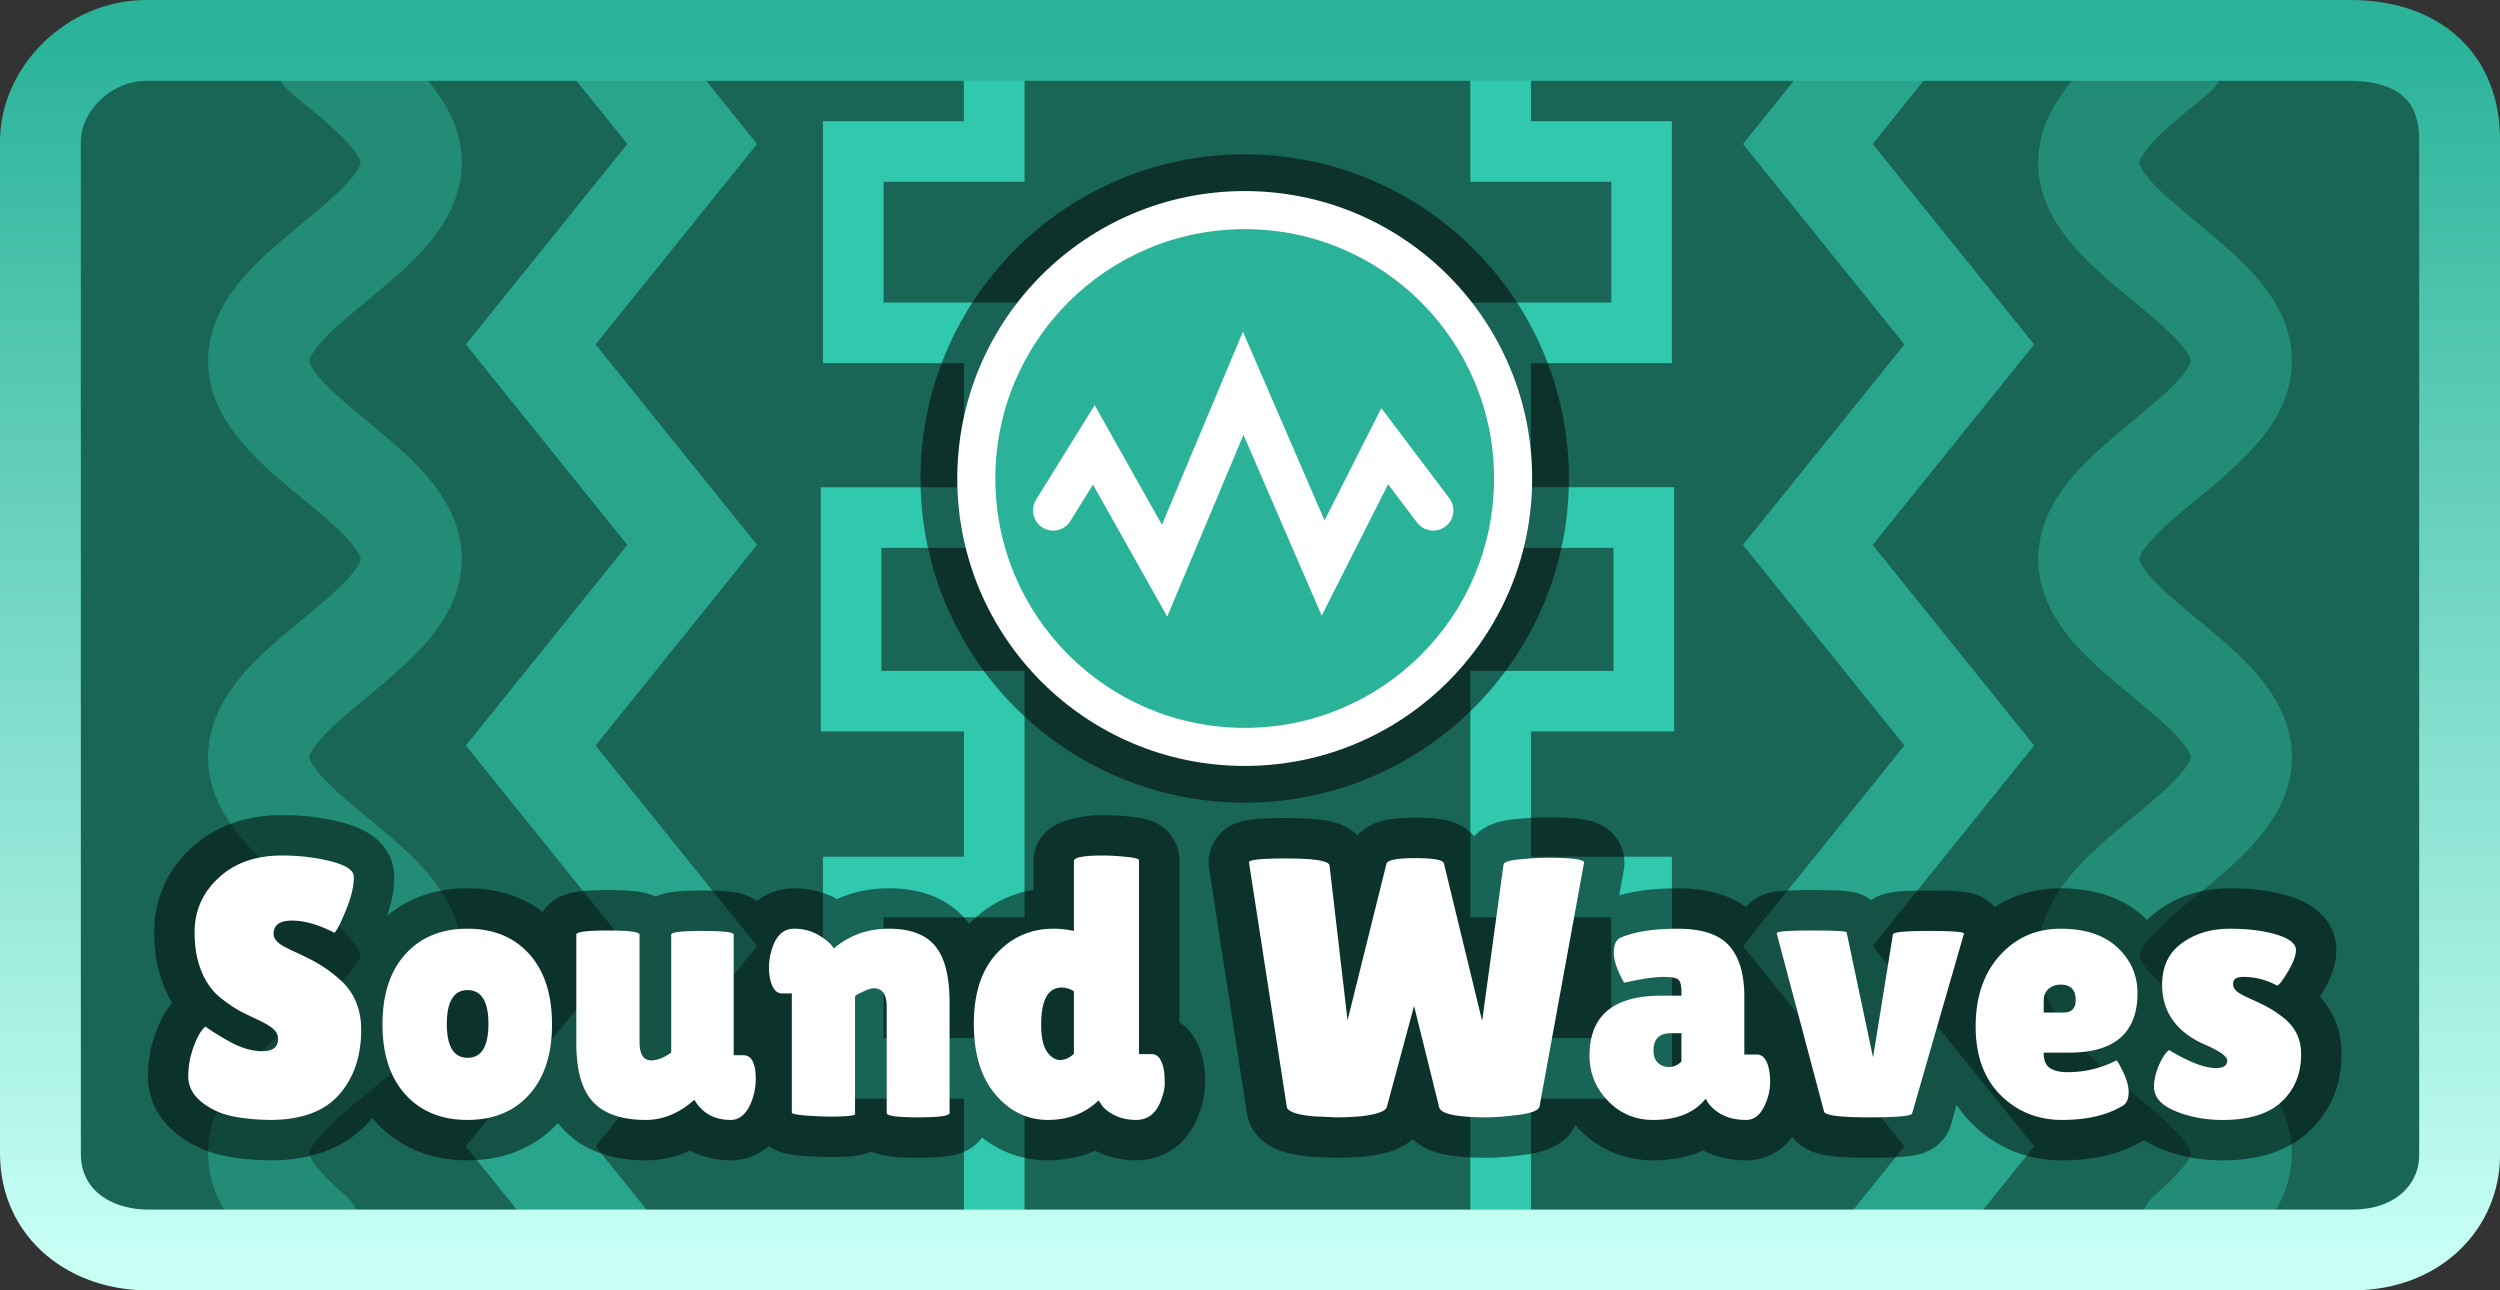 <svg xmlns="http://www.w3.org/2000/svg" width="309.297" height="159.649" viewBox="0 0 309.297 159.649"><rect x="0" y="0" width="309.297" height="159.649" fill="#333333" stroke="none"/><defs><linearGradient x1="300" y1="125.176" x2="300" y2="274.824" gradientUnits="userSpaceOnUse" id="a"><stop offset="0" stop-color="#2bb39a"/><stop offset="1" stop-color="#c7fff5"/></linearGradient></defs><g stroke-miterlimit="10" style="mix-blend-mode:normal"><path d="M6.271 154.014V5.634h296.756v148.38z" fill="#196657"/><path d="M204.013 154.614h-18.356v-22.436h17.44v-22.436h-17.44V86.746h17.712V64.03h-17.72m.008-57.784v12.496h17.44v22.436h-17.44v22.435m-62.644.417h-17.72v22.716h17.712v22.996h-17.44v22.436h17.44v22.435h-18.356M123.005 6.246v12.496h-17.44v22.436h17.44v22.435" data-paper-data="{&quot;index&quot;:null}" fill="none" stroke="#30c9ad" stroke-width="7.5" stroke-linecap="round"/><path d="m233.641 5.414-9.98 12.4 19.977 24.801-19.978 24.8 19.978 24.817-19.978 24.8 19.978 24.801-9.997 12.4m-157.984.001-9.997-12.4 19.978-24.801-19.978-24.8 19.978-24.817-19.978-24.8 19.978-24.801-9.981-12.4" fill="none" stroke="#28a58c" stroke-width="12.5"/><path d="m270.784 152.492.126-.11.125-.11.125-.109.124-.11.124-.11.123-.109.122-.11.121-.11.12-.11.12-.109.12-.11.118-.11.117-.109.116-.11.116-.11.114-.109.114-.11.112-.11.112-.11.11-.109.11-.11.108-.11.107-.109.106-.11.105-.11.104-.109.103-.11.101-.11.1-.11.1-.109.097-.11.097-.11.095-.109.094-.11.092-.11.092-.109.09-.11.088-.11.087-.11.085-.109.085-.11.082-.11.081-.109.08-.11.078-.11.077-.109.075-.11.074-.11.072-.11.07-.109.07-.11.066-.11.066-.109.064-.11.062-.11.061-.109.06-.11.056-.11.056-.11.054-.109.052-.11.05-.11.05-.109.046-.11.046-.11.043-.11.042-.109.04-.11.038-.11.036-.109.035-.11.033-.11.03-.109.03-.11.027-.11.025-.11.024-.109.021-.11.02-.11.018-.109.017-.11.014-.11.012-.109.01-.11.01-.11.006-.11.005-.109.004-.11v-.219l-.002-.11-.005-.11-.006-.109-.008-.11-.01-.11-.012-.11-.014-.109-.015-.11-.018-.11-.02-.109-.02-.11-.023-.11-.025-.109-.027-.11-.028-.11-.03-.11-.033-.109-.034-.11-.036-.11-.037-.109-.04-.11-.04-.11-.044-.109-.044-.11-.047-.11-.048-.11-.05-.109-.052-.11-.053-.11-.055-.109-.057-.11-.058-.11-.06-.109-.062-.11-.064-.11-.065-.11-.067-.109-.068-.11-.07-.11-.072-.109-.073-.11-.074-.11-.077-.109-.077-.11-.08-.11-.08-.11-.083-.109-.083-.11-.085-.11-.087-.109-.088-.11-.09-.11-.09-.109-.092-.11-.094-.11-.094-.11-.096-.109-.098-.11-.098-.11-.1-.109-.101-.11-.103-.11-.103-.109-.105-.11-.106-.11-.107-.11-.108-.109-.109-.11-.11-.11-.111-.109-.112-.11-.114-.11-.114-.109-.115-.11-.116-.11-.117-.11-.118-.109-.118-.11-.12-.11-.12-.109-.121-.11-.122-.11-.123-.109-.123-.11-.124-.11-.125-.11-.125-.109-.126-.11-.127-.11-.127-.109-.127-.11-.128-.11-.129-.109-.13-.11-.129-.11-.13-.11-.13-.109-.13-.11-.131-.11-.132-.109-.131-.11-.132-.11-.132-.109-.133-.11-.132-.11-.133-.11-.132-.109-.133-.11-.133-.11-.133-.109-.133-.11-.133-.11-.133-.109-.133-.11-.132-.11-.133-.11-.132-.109-.133-.11-.132-.11-.132-.109-.132-.11-.13-.11-.132-.109-.13-.11-.131-.11-.13-.11-.13-.109-.13-.11-.128-.11-.128-.109-.128-.11-.127-.11-.127-.109-.126-.11-.126-.11-.125-.11-.124-.109-.124-.11-.122-.11-.123-.109-.12-.11-.122-.11-.12-.109-.118-.11-.119-.11-.117-.11-.116-.109-.116-.11-.114-.11-.114-.109-.112-.11-.112-.11-.11-.109-.11-.11-.108-.11-.108-.11-.106-.109-.105-.11-.104-.11-.103-.109-.101-.11-.1-.11-.1-.109-.097-.11-.097-.11-.095-.11-.094-.109-.093-.11-.091-.11-.09-.109-.088-.11-.087-.11-.086-.109-.084-.11-.083-.11-.081-.11-.08-.109-.078-.11-.077-.11-.075-.109-.074-.11-.072-.11-.07-.109-.07-.11-.067-.11-.066-.11-.064-.109-.062-.11-.061-.11-.06-.109-.057-.11-.055-.11-.054-.109-.053-.11-.05-.11-.05-.11-.046-.109-.045-.11-.044-.11-.042-.109-.04-.11-.038-.11-.037-.109-.034-.11-.033-.11-.031-.11-.03-.109-.027-.11-.025-.11-.024-.109-.022-.11-.02-.11-.018-.109-.016-.11-.014-.11-.013-.11-.01-.109-.01-.11-.006-.11-.005-.109-.004-.11v-.219l.002-.11.004-.11.007-.11.008-.109.01-.11.011-.11.014-.109.015-.11.018-.11.019-.109.021-.11.023-.11.025-.11.026-.109.029-.11.03-.11.032-.109.034-.11.036-.11.037-.109.04-.11.04-.11.043-.11.045-.109.046-.11.048-.11.05-.109.052-.11.053-.11.055-.109.057-.11.058-.11.06-.11.062-.109.063-.11.065-.11.067-.109.068-.11.07-.11.072-.109.073-.11.074-.11.076-.11.078-.109.08-.11.08-.11.082-.109.084-.11.085-.11.086-.109.088-.11.09-.11.09-.11.092-.109.094-.11.094-.11.096-.109.098-.11.098-.11.1-.109.101-.11.102-.11.104-.11.104-.109.106-.11.107-.11.108-.109.109-.11.11-.11.111-.109.112-.11.113-.11.115-.11.115-.109.116-.11.117-.11.117-.109.119-.11.12-.11.12-.109.12-.11.123-.11.122-.11.124-.109.124-.11.124-.11.125-.109.126-.11.127-.11.127-.109.127-.11.129-.11.128-.11.13-.109.129-.11.13-.11.13-.109.13-.11.132-.11.13-.109.132-.11.132-.11.132-.11.133-.109.132-.11.133-.11.132-.109.133-.11.133-.11.133-.109.133-.11.133-.11.133-.11.133-.109.132-.11.133-.11.132-.109.133-.11.132-.11.132-.109.132-.11.131-.11.131-.11.13-.109.131-.11.13-.11.13-.109.13-.11.128-.11.129-.109.127-.11.128-.11.126-.11.127-.109.125-.11.125-.11.124-.109.124-.11.123-.11.122-.109.122-.11.12-.11.12-.11.12-.109.117-.11.118-.11.116-.109.116-.11.114-.11.114-.109.112-.11.112-.11.11-.11.11-.109.109-.11.107-.11.106-.109.105-.11.104-.11.103-.109.102-.11.1-.11.1-.11.097-.109.097-.11.095-.11.094-.109.093-.11.091-.11.09-.109.089-.11.087-.11.086-.11.084-.109.083-.11.081-.11.08-.109.078-.11.077-.11.076-.109.073-.11.072-.11.071-.11.07-.109.067-.11.065-.11.065-.109.062-.11.06-.11.06-.109.058-.11.055-.11.055-.11.052-.109.05-.11.05-.11.047-.109.045-.11.044-.11.042-.11.04-.109.038-.11.037-.11.034-.109.033-.11.031-.11.03-.109.027-.11.026-.11.023-.11.022-.109.02-.11.019-.11.016-.109.015-.11.012-.11.011-.109.009-.11.007-.11.005-.11.003-.109.002-.11v-.11l-.003-.109-.004-.11-.006-.11-.008-.109-.01-.11-.012-.11-.013-.11-.016-.109-.017-.11-.019-.11-.02-.109-.024-.11-.024-.11-.027-.109-.028-.11-.03-.11-.032-.11-.034-.109-.036-.11-.037-.11-.04-.109-.04-.11-.043-.11-.044-.109-.047-.11-.048-.11-.05-.11-.05-.109-.054-.11-.055-.11-.057-.109-.058-.11-.06-.11-.062-.109-.063-.11-.065-.11-.066-.11-.069-.109-.07-.11-.07-.11-.074-.109-.074-.11-.076-.11-.078-.109-.079-.11-.08-.11-.083-.11-.083-.109-.085-.11-.087-.11-.087-.109-.09-.11-.09-.11-.092-.109-.094-.11-.094-.11-.096-.11-.097-.109-.099-.11-.1-.11-.1-.109-.103-.11-.103-.11-.105-.109-.105-.11-.107-.11-.108-.11-.11-.109-.11-.11-.11-.11-.112-.109-.113-.11-.115-.11-.115-.109-.116-.11-.116-.11-.118-.11-.119-.109-.12-.11-.12-.11-.12-.109-.122-.11-.123-.11-.123-.109-.124-.11-.125-.11-.125-.11-.126-.109-.126-.11-.127-.11-.128-.109-.128-.11-.128-.11-.13-.109-.129-.11-.13-.11-.13-.11-.13-.109-.132-.11-.13-.11-.132-.109-.132-.11-.132-.11-.133-.109-.132-.11-.133-.11-.132-.11-.133-.109-.133-.11-.133-.11-.133-.109-.133-.11-.133-.11-.133-.109-.132-.11-.133-.11-.132-.11-.133-.109-.132-.11-.132-.11-.132-.109-.131-.11-.131-.11-.131-.109-.13-.11-.13-.11-.13-.11-.13-.109-.128-.11-.129-.11-.128-.109-.127-.11-.127-.11-.126-.109-.126-.11-.125-.11-.124-.11-.124-.109-.122-.11-.123-.11-.121-.109-.12-.11-.12-.11-.12-.109-.118-.11-.118-.11-.116-.11-.116-.109-.114-.11-.114-.11-.113-.109-.111-.11-.11-.11-.11-.11-.109-.109-.107-.11-.107-.11-.105-.109-.104-.11-.103-.11-.102-.109-.1-.11-.1-.11-.097-.11-.097-.109-.095-.11-.094-.11-.093-.109-.092-.11-.09-.11-.088-.109-.087-.11-.086-.11-.085-.11-.082-.109-.082-.11-.08-.11-.078-.109-.077-.11-.076-.11-.074-.109-.072-.11-.07-.11-.07-.11-.067-.109-.066-.11-.064-.11-.063-.109-.06-.11-.06-.11-.058-.109-.056-.11-.054-.11-.052-.11-.051-.109-.05-.11-.046-.11-.046-.109-.044-.11-.042-.11-.04-.109-.038-.11-.037-.11-.035-.11-.033-.109-.03-.11-.03-.11-.028-.109-.026-.11-.023-.11-.022-.109-.02-.11-.019-.11-.016-.11-.015-.109-.013-.11-.01-.11-.01-.109-.007-.11-.005-.11-.003-.109-.002-.11v-.11l.003-.11.004-.109.006-.11.008-.11.01-.109.01-.11.014-.11.016-.109.017-.11.019-.11.02-.11.023-.109.025-.11.026-.11.028-.109.03-.11.032-.11.034-.109.035-.11.038-.11.039-.11.04-.109.043-.11.045-.11.046-.109.048-.11.05-.11.05-.109.054-.11.055-.11.056-.11.059-.109.06-.11.061-.11.063-.109.065-.11.067-.11.068-.109.07-.11.07-.11.074-.11.074-.109.076-.11.078-.11.079-.109.08-.11.082-.11.084-.109.084-.11.087-.11.088-.11.089-.109.09-.11.092-.11.093-.109.095-.11.096-.11.097-.109.098-.11.1-.11.101-.11.102-.109.103-.11.105-.11.106-.109.106-.11.108-.11.11-.109.11-.11.11-.11.112-.11.113-.109.114-.11.115-.11.116-.109.117-.11.118-.11.118-.109.12-.11.12-.11.12-.11.123-.109.122-.11.123-.11.124-.109.125-.11.125-.11.126-.109.126-.11.127-.11.128-.11.128-.109.128-.11.13-.11.129-.109.13-.11.13-.11.13-.109.131-.11.132-.11.131-.11.132-.109.132-.11.132-.11.133-.109.132-.11.133-.11.133-.109.133-.11.133-.11.133-.11.132-.109.133-.11.133-.11.133-.109.133-.11.132-.11.133-.11.132-.109.132-.11.131-.11.132-.109.131-.11.13-.11.131-.109.13-.11.13-.11.13-.11.128-.109.129-.11.128-.11.127-.109.127-.11.126-.11.126-.109.125-.11.124-.11.124-.11.123-.109.122-.11.121-.11.121-.109.12-.11.12-.11.118-.109.117-.11.117-.11.115-.11.115-.109.114-.11.112-.11.112-.109.11-.11.11-.11.109-.109.108-.11.106-.11.105-.11.104-.109.103-.11.102-.11.1-.109.1-.11.098-.11.097-.109.095-.11.094-.11.093-.11.091-.109.09-.11.09-.11.087-.109.085-.11.085-.11.083-.109.081-.11.08-.11.079-.11.077-.109.075-.11.074-.11.073-.109.07-.11.07-.11.067-.109.066-.11.065-.11.062-.11.061-.109.06-.11.057-.11.056-.109.055-.11.052-.11.051-.109.05-.11.047-.11.045-.11.044-.109.042-.11.04-.11.039-.109.037-.11.035-.11.033-.109.031-.11.03-.11.027-.11.026-.109.024-.11.022-.11.02-.109.019-.11.016-.11.015-.109.013-.11.01-.11.01-.11.007-.109.006-.11.003-.11.002-.109v-.11l-.003-.11-.004-.109-.006-.11-.007-.11-.01-.11-.011-.109-.014-.11-.015-.11-.017-.109-.019-.11-.02-.11-.023-.109-.025-.11-.026-.11-.028-.11-.03-.109-.032-.11-.033-.11-.036-.109-.037-.11-.039-.11-.04-.109-.043-.11-.045-.11-.046-.11-.048-.109-.05-.11-.05-.11-.054-.109-.054-.11-.057-.11-.058-.109-.06-.11-.061-.11-.063-.11-.065-.109-.066-.11-.068-.11-.07-.109-.071-.11-.073-.11-.074-.109-.076-.11-.078-.11-.079-.11-.08-.109-.082-.11-.083-.11-.085-.109-.087-.11-.087-.11-.09-.11-.09-.109-.092-.11-.093-.11-.094-.109-.096-.11-.097-.11-.098-.109-.1-.11-.1-.11-.103-.11-.103-.109-.105-.11-.105-.11-.107-.109-.108-.11-.109-.11-.11-.109-.11-.11-.113-.11-.113-.11-.113-.109-.115-.11-.116-.11-.117-.109-.118-.11-.118-.11-.12-.109-.12-.11-.12-.11-.122-.11-.123-.109-.123-.11-.124-.11-.124-.109-.126-.11-.125-.11-.127-.109-.127-.11-.127-.11-.128-.11-.129-.109-.129-.11-.13-.11-.129-.109-.13-.11-.13-.11-.132-.109-.131-.11-.132-.11-.131-.11-.132-.109-.133-.11-.132-.11-.133-.109-.132-.11-.133-.11-.133-.109-.133-.11-.133-.11-.133-.11-.133-.109-.132-.11-.133-.11-.133-.109-.132-.11-.133-.11-.132-.109-.132-.11-.132-.11-.131-.11-.131-.109-.131-.11-.13-.11-.13-.109-.13-.11-.13-.11-.129-.109-.128-.11-.128-.11-.128-.11-.126-.109-.127-.11-.125-.11-.125-.109-.125-.11-.123-.11-.123-.109-.123-.11-.121-.11-.121-.11-.12-.109-.12-.11-.118-.11-.117-.109-.117-.11-.115-.11-.115-.109-.114-.11-.113-.11-.111-.11-.111-.109-.11-.11-.109-.11-.107-.109-.107-.11-.105-.11-.104-.109-.103-.11-.102-.11-.1-.11-.1-.109-.098-.11-.097-.11-.095-.109-.094-.11-.093-.11-.092-.109-.09-.11-.089-.11-.087-.11-.086-.109-.085-.11-.083-.11-.081-.109-.08-.11-.08-.11-.076-.109-.076-.11-.074-.11-.072-.11-.071-.109-.07-.11-.067-.11-.066-.109-.065-.11-.062-.11-.061-.109-.06-.11-.058-.11-.056-.11-.054-.109-.053-.11-.05-.11-.05-.109-.047-.11-.046-.11-.044-.109-.042-.11-.04-.11-.04-.11-.036-.109-.035-.11-.033-.11-.032-.109-.03-.11-.027-.11-.026-.109-.024-.11-.022-.11-.02-.11-.02-.109-.016-.11-.015-.11-.013-.109-.01-.11-.01-.11-.007-.109-.006-.11-.003-.11-.002-.11v-.109l.002-.11.004-.11.006-.109.008-.11.01-.11.01-.109.014-.11.015-.11.017-.11.019-.109.02-.11.023-.11.024-.109.026-.11.028-.11.03-.11.032-.109.033-.11.036-.11.037-.109.039-.11.04-.11.043-.109.044-.11.046-.11.048-.11.05-.109.05-.11.053-.11.055-.109.056-.11.058-.11.06-.109.062-.11.063-.11.064-.11.067-.109.068-.11.07-.11.07-.109.073-.11.074-.11.076-.109.077-.11.08-.11.08-.11.081-.109.084-.11.084-.11.087-.109.087-.11.09-.11.09-.109.091-.11.093-.11.095-.11.096-.109.097-.11.098-.11.1-.109.1-.11.102-.11.103-.109.105-.11.105-.11.107-.11.108-.109.108-.11.11-.11.111-.109.112-.11.113-.11.114-.109.115-.11.116-.11.117-.11.117-.109.119-.11.119-.11.12-.109.12-.11.123-.11.122-.109.123-.11.124-.11.124-.11.126-.109.125-.11.127-.11.127-.109.127-.11.128-.11.129-.109.129-.11.129-.11.13-.11.13-.109.13-.11.131-.11.132-.109.131-.11.132-.11.132-.109.132-.11.133-.11.132-.11.133-.109.133-.11.133-.11.132-.109.133-.11.133-.11.133-.109.133-.11.133-.11.133-.11.132-.109.133-.11.132-.11.132-.109.131-.11m-229.082 0 .131.11.132.11.133.109.132.11.132.11.133.11.133.109.133.11.133.11.133.109.133.11.132.11.133.109.133.11.133.11.132.11.133.109.132.11.132.11.132.109.131.11.132.11.13.109.131.11.13.11.13.11.13.109.128.11.129.11.128.109.127.11.127.11.127.109.125.11.126.11.124.11.124.109.123.11.122.11.122.109.121.11.12.11.12.109.118.11.118.11.116.11.116.109.115.11.114.11.113.109.112.11.11.11.11.109.11.11.107.11.107.11.105.109.105.11.103.11.102.109.1.11.1.11.098.109.097.11.096.11.095.11.093.109.091.11.09.11.09.109.087.11.087.11.084.109.084.11.082.11.08.11.079.109.077.11.076.11.074.109.073.11.071.11.07.109.067.11.067.11.064.11.064.109.06.11.06.11.059.109.056.11.055.11.053.109.05.11.05.11.048.11.046.109.044.11.043.11.04.109.04.11.036.11.036.109.033.11.032.11.03.11.028.109.026.11.024.11.023.109.02.11.02.11.016.109.015.11.014.11.011.11.01.109.007.11.006.11.004.109.002.11v.11l-.002.109-.003.11-.006.11-.007.11-.01.109-.01.11-.013.11-.015.109-.017.11-.018.11-.02.109-.023.11-.024.11-.026.11-.028.109-.03.11-.03.11-.034.109-.035.11-.037.11-.038.109-.04.11-.043.11-.044.11-.045.109-.048.11-.05.11-.05.109-.053.11-.054.11-.056.109-.058.11-.06.11-.06.11-.063.109-.065.11-.066.11-.068.109-.069.11-.07.11-.073.109-.074.11-.076.11-.077.11-.078.109-.08.11-.082.11-.083.109-.085.11-.086.11-.087.109-.089.11-.09.11-.092.11-.092.109-.095.11-.095.11-.097.109-.098.11-.1.11-.1.109-.102.11-.103.11-.104.11-.105.109-.107.11-.107.11-.109.109-.11.11-.11.11-.112.109-.113.11-.114.11-.115.11-.115.109-.117.11-.117.11-.119.109-.119.11-.12.11-.12.109-.122.11-.122.11-.123.11-.124.109-.125.11-.125.11-.125.109-.127.11-.126.11-.128.109-.128.11-.128.11-.129.11-.13.109-.13.11-.13.11-.13.109-.13.11-.132.11-.131.109-.132.11-.132.11-.132.11-.132.109-.133.11-.133.11-.132.109-.133.11-.133.11-.133.109-.133.11-.133.11-.133.11-.133.109-.132.11-.133.11-.132.109-.133.11-.132.11-.131.109-.132.11-.131.11-.131.11-.13.109-.13.11-.13.11-.13.109-.13.11-.128.11-.128.109-.127.11-.127.11-.127.11-.125.109-.126.11-.124.11-.124.109-.123.11-.123.11-.121.109-.121.11-.12.11-.12.11-.118.109-.118.11-.117.11-.116.109-.114.11-.114.11-.113.109-.112.11-.111.11-.11.11-.11.109-.107.11-.107.11-.105.109-.105.11-.103.11-.102.109-.1.11-.1.11-.099.11-.097.109-.096.11-.094.11-.093.109-.092.11-.09.11-.09.109-.087.11-.087.11-.085.11-.083.109-.082.11-.08.11-.08.109-.077.11-.076.11-.074.109-.073.11-.07.11-.07.11-.069.109-.066.11-.065.11-.063.109-.061.11-.06.11-.058.109-.057.11-.054.11-.054.11-.05.109-.05.11-.048.11-.046.109-.045.11-.042.11-.041.109-.039.11-.037.11-.036.11-.033.109-.032.11-.03.11-.028.109-.026.11-.025.11-.022.109-.021.11-.019.11-.017.11-.015.109-.014.11-.011.11-.01.109-.007.11-.006.11-.004.109-.002.11v.11l.001.11.004.109.005.11.007.11.01.109.01.11.013.11.015.109.016.11.019.11.02.11.022.109.024.11.026.11.028.109.029.11.031.11.033.109.035.11.037.11.039.11.04.109.042.11.044.11.045.109.048.11.049.11.05.109.053.11.055.11.056.11.057.109.06.11.06.11.063.109.065.11.066.11.067.109.07.11.07.11.073.11.074.109.075.11.077.11.079.109.08.11.081.11.083.109.085.11.085.11.088.11.088.109.09.11.092.11.093.109.094.11.095.11.097.109.098.11.1.11.1.11.102.109.103.11.104.11.105.109.106.11.108.11.109.109.11.11.11.11.112.11.112.109.114.11.115.11.115.109.117.11.117.11.119.109.119.11.12.11.12.11.122.109.122.11.123.11.124.109.124.11.125.11.126.109.126.11.127.11.127.11.128.109.129.11.128.11.13.109.13.11.13.11.13.109.131.11.131.11.132.11.131.109.132.11.132.11.133.109.132.11.133.11.133.109.133.11.133.11.132.11.133.109.133.11.133.11.133.109.133.11.132.11.133.109.132.11.132.11.132.11.131.109.132.11.13.11.131.109.13.11.13.11.13.109.129.11.128.11.128.11.128.109.127.11.126.11.126.109.125.11.125.11.124.109.123.11.122.11.122.11.121.109.12.11.12.11.118.109.118.11.117.11.116.109.115.11.114.11.113.11.112.109.11.11.11.11.11.109.108.11.106.11.106.109.105.11.103.11.102.11.1.109.1.11.099.11.097.109.096.11.095.11.093.109.092.11.09.11.09.11.087.109.087.11.084.11.084.109.082.11.08.11.08.109.077.11.076.11.074.11.073.109.071.11.07.11.068.109.067.11.065.11.063.109.061.11.06.11.059.11.056.109.055.11.053.11.051.109.05.11.048.11.046.109.045.11.042.11.041.11.04.109.037.11.035.11.034.109.032.11.03.11.028.109.026.11.025.11.022.11.021.109.02.11.016.11.016.109.013.11.012.11.01.109.007.11.006.11.004.11.003.109v.11l-.002.11-.003.109-.005.11-.007.11-.01.109-.01.11-.013.11-.015.11-.016.109-.018.11-.02.11-.023.109-.023.11-.026.11-.028.109-.03.11-.03.11-.033.11-.035.109-.037.11-.038.11-.04.109-.042.11-.044.11-.046.109-.047.11-.049.11-.05.11-.053.109-.054.11-.056.11-.058.109-.06.11-.06.11-.063.109-.064.11-.066.11-.067.11-.07.109-.07.11-.072.11-.074.109-.076.11-.077.11-.078.109-.08.11-.082.11-.082.11-.085.109-.086.11-.087.11-.088.109-.09.11-.092.11-.093.109-.094.11-.095.11-.097.11-.098.109-.099.11-.1.11-.102.109-.103.11-.104.11-.105.109-.106.11-.108.11-.108.11-.11.109-.11.11-.112.11-.113.109-.114.11-.114.11-.116.109-.116.11-.118.11-.118.11-.12.109-.12.11-.12.11-.121.109-.122.11-.123.11-.124.109-.124.11-.125.11-.126.11-.126.109-.127.11-.127.11-.128.109-.129.11-.128.11-.13.109-.13.11-.13.11-.13.11-.13.109-.132.11-.131.11-.132.109-.132.11-.132.11-.133.109-.132.11-.133.11-.132.11-.133.109-.133.11-.133.11-.133.109-.133.11-.133.11-.133.109-.132.11-.133.11-.132.11-.133.109-.132.11-.131.11-.132.109-.131.11-.131.11-.13.109-.131.11-.13.11-.13.11-.129.109-.128.11-.128.11-.128.109-.127.11-.126.11-.126.109-.125.11-.125.11-.124.11-.123.109-.123.11-.121.11-.121.109-.12.11-.12.11-.119.109-.117.11-.117.11-.116.11-.115.109-.114.11-.114.11-.112.109-.11.11-.11.11-.11.109-.108.11-.107.11-.105.11-.105.109-.103.11-.102.11-.101.109-.1.11-.098.11-.098.109-.096.11-.094.11-.094.11-.092.109-.09.11-.09.11-.087.109-.087.11-.085.11-.083.109-.082.11-.08.11-.08.11-.078.109-.076.11-.074.11-.073.109-.071.11-.07.11-.068.109-.067.11-.065.11-.063.11-.062.109-.06.11-.058.11-.057.109-.055.11-.053.11-.051.109-.05.11-.048.11-.047.11-.044.109-.043.11-.04.11-.04.109-.037.11-.036.11-.034.109-.032.11-.03.11-.028.11-.027.109-.024.11-.023.11-.021.109-.02.11-.016.11-.016.109-.013.11-.012.11-.01.11-.008.109-.006.11-.004.11-.002.109v.22l.004.109.005.11.007.11.01.11.01.109.013.11.014.11.016.109.019.11.02.11.022.109.023.11.026.11.027.11.03.109.03.11.034.11.034.109.037.11.038.11.04.109.042.11.044.11.045.11.048.109.048.11.051.11.053.109.054.11.055.11.058.109.06.11.06.11.063.11.064.109.066.11.067.11.069.109.07.11.073.11.074.109.075.11.077.11.078.11.08.109.081.11.083.11.085.109.085.11.087.11.089.109.09.11.091.11.093.11.094.109.095.11.097.11.098.109.099.11.1.11.102.109.103.11.104.11.105.11.106.109.107.11.109.11.11.109.11.11.112.11.112.109.114.11.115.11.115.11.117.109.117.11.118.11.12.109.119.11.12.11.122.109.122.11.123.11.124.11.124.109.125.11.126.11.126.109.126.11.128.11.128.109.128.11.129.11.129.11.13.109.13.11.13.11.131.109.131.11.132.11.131.109.132.11.132.11.133.11.132.109.133.11.133.11.132.109.133.11.133.11.133.109.133.11.133.11.133.11.133.109.132.11.133.11.132.109.132.11.132.11.131.109.132.11.13.11.131.11.13.109.13.11.13.11.129.109.129.11.128.11.127.109.127.11.127.11.126.11.125.109.125.11.124.11.123.109.122.11.122.11.121.109.12.11.12.11.119.11.118.109.116.11.116.11.116.109.114.11.113.11.112.109.111.11.11.11.11.11.107.109.107.11.106.11.104.109.104.11.102.11.101.109.1.11.099.11.097.11.096.109.095.11.093.11.092.109.09.11.09.11.088.109.086.11.085.11.084.11.082.109.08.11.08.11.078.109.076.11.074.11.073.109.072.11.07.11.068.11.067.109.065.11.063.11.062.109.06.11.058.11.057.109.055.11.053.11.052.11.05.109.048.11.046.11.045.109.043.11.04.11.04.109.038.11.035.11.034.11.032.109.03.11.029.11.026.109.025.11.023.11.021.109.02.11.017.11.015.11.014.109.012.11.01.11.008.109.006.11.004.11.002.109.001.11-.001.11-.004.11-.005.109-.007.11-.008.11-.011.109-.013.11-.014.11-.016.109-.018.11-.02.11-.022.11-.024.109-.025.11-.028.11-.029.109-.03.11-.034.11-.034.109-.037.11-.038.11-.04.11-.042.109-.043.11-.046.11-.047.109-.049.11-.05.11-.053.109-.054.11-.055.11-.058.11-.059.109-.06.11-.063.11-.064.109-.066.11-.067.11-.07.109-.07.11-.072.11-.073.11-.076.109-.076.11-.079.11-.08.109-.08.11-.084.11-.084.109-.085.11-.088.11-.088.11-.09.109-.091.11-.093.11-.094.109-.095.11-.096.11-.098.109-.1.11-.1.11-.101.11-.103.109-.104.11-.105.11-.106.109-.108.11-.108.11-.11.109-.11.11-.112.11-.112.11-.114.109-.114.11-.116.11-.116.109-.117.11-.119.11-.119.109-.12.11-.12.11-.121.11-.122.109-.123.11-.124.11-.124.109-.125.11-.126.11-.126.109-.127.11-.127.11-.128.11-.128.109-.129.11-.129.11-.13.109-.13.11-.13.11-.13.109-.132.11-.131.11-.132.11-.132.109-.132.11-.132.11-.133.109-.133.11-.132.11-.133.109-.133.11-.133.11-.133.11-.133.109-.133.11-.133.11-.132.109-.133.11-.132.11-.133.109-.132.11-.132.11-.131.11-.131.109-.131.11-.131.11-.13.109-.13.11-.13.11-.129.109-.129.11-.128.11-.127.11-.127.109-.127.11-.126.11-.125.109-.125.11-.124.11-.123.109-.123.11-.122.11-.12.11-.121.109-.12.11-.118.11-.118.109-.117.11-.116.11-.115.109-.114.11-.114.11-.112.11-.111.109-.11.11-.11.11-.107.109-.107.11-.106.11-.105.109-.103.11-.102.11-.102.11-.1.109-.098.11-.097.11-.097.109-.094.11-.094.11-.092.109-.09.11-.09.11-.088.11-.087.109-.085.11-.083.11-.083.109-.08.11-.08.11-.077.109-.077.11-.074.11-.073.11-.072.109-.07.11-.068.11-.067.109-.065.11-.064.11-.061.109-.06.11-.06.11-.056.11-.055.109-.053.11-.052.11-.05.109-.048.11-.047.11-.044.109-.043.11-.042.11-.039.11-.037.109-.036.11-.034.11-.032.109-.03.11-.03.11-.026.109-.025.11-.023.11-.02.11-.02.109-.018.11-.015.11-.014.109-.012.11-.01.11-.008.109-.006.11-.005.11-.002.11v.219l.004.11.005.109.006.11.01.11.01.109.012.11.014.11.017.11.018.109.02.11.021.11.024.109.025.11.027.11.03.109.03.11.033.11.035.11.036.109.038.11.04.11.042.109.043.11.046.11.047.109.048.11.05.11.053.11.054.109.056.11.057.11.059.109.06.11.063.11.064.109.066.11.067.11.069.11.07.109.072.11.074.11.075.109.077.11.078.11.08.109.08.11.083.11.085.11.085.109.087.11.089.11.09.109.09.11.093.11.094.109.095.11.097.11.097.11.1.109.1.11.101.11.103.109.104.11.105.11.106.109.107.11.108.11.11.11.11.109.112.11.112.11.114.109.114.11.116.11.116.109.117.11.118.11.12.11.12.109.12.11.121.11.122.109.123.11.124.11.124.109.125.11.125.11.126.11" fill="none" stroke="#228c77" stroke-width="12.5" stroke-linecap="round" stroke-linejoin="round"/><path d="M150.351 137.671c0-6.399 5.916-12.495 13.12-12.495h272.61c8.613 0 13.568 4.643 13.568 12.246v125.705c0 6.04-4.86 11.697-13.32 11.697H163.72c-7.328 0-13.369-4.523-13.369-11.947z" fill="none" stroke="url(#a)" stroke-width="10" transform="translate(-145.351 -120.176)"/><path d="M25.434 127.003q.862.684 2.977 1.866 2.124 1.182 4.053 1.182 1.937 0 1.937-1.502 0-.684-.551-1.208-.542-.525-2-1.2-1.457-.685-2.186-1.066-.729-.392-1.937-1.28-1.2-.89-1.84-1.849-1.812-2.586-1.813-6.593 0-4.008 2.978-6.754 2.976-2.755 7.802-2.755 3.28 0 6.052.71 2.772.703 2.862 1.84v.267q0 1.6-1.005 4.034-.995 2.427-1.404 2.702-2.915-1.502-5.216-1.502-2.293 0-2.293 1.635 0 1.004 1.688 1.778.365.186 1.04.506.684.31 1.573.747.89.435 1.91 1.093 1.023.657 2.214 1.75 2.408 2.276 2.408 6.008 0 4.869-2.684 7.962t-8.282 3.182q-2.73 0-4.941-.453-2.204-.454-3.848-1.769-1.636-1.324-1.636-3.19 0-1.867.685-3.706.684-1.848 1.457-2.435zm24.73 8.416q-2.844-3.138-2.844-8.691t2.844-8.692q2.843-3.137 7.669-3.137t7.642 3.137 2.817 8.692-2.817 8.69-7.642 3.138q-4.826 0-7.67-3.137zm7.687-12.922c-1.713 0-7.969 1.196-7.969 3.986s6.256 4.386 7.969 4.386q2.577 0 2.577-4.186 0-4.185-2.577-4.186zm13.45-6.87q0-.506 3.91-.506t3.91.507v13.286q0 2.275 1.458 2.275 1.094 0 2.462-.96v-14.601q0-.453 3.865-.453 3.867 0 3.866.453v14.92h1.182q1.546 0 1.546 2.96 0 1.501-.63 3.048-.915 2-2.462 2-3.048 0-4.506-2.497l-.044.044q-2.773 2.453-5.963 2.453-4.408 0-6.505-2.204-2.09-2.204-2.089-7.305zm34.483 22.2q0 .32-3.27.32-4.55-.133-4.55-.498v-14.743h-1.182q-1.182 0-1.546-2a7 7 0 0 1-.098-1.181q0-1.413.55-2.826.819-2 2.543-2 1.733 0 3.092.818 1.369.817 1.83 1.635 2.862-2.453 6.817-2.453 3.963 0 5.732 2.142 1.777 2.133 1.777 7.003v13.65q0 .542-3.892.542-3.885 0-3.884-.542v-13.153q0-2.274-1.59-2.275-.462 0-1.28.391-.818.382-1.049.57zm30.67-31.983q1.226 0 2.843.16 1.618.159 1.618.426v23.986h1.59q1.139 0 1.502 2.043.09.596.09 1.618t-.632 2.48q-.915 1.999-2.915 1.999-1.501 0-2.666-.587-1.155-.595-1.564-1.235l-.409-.587q-2.505 2.409-6.283 2.409-3.776 0-6.46-3.137t-2.684-8.754q0-5.625 2.817-8.69 2.826-3.075 7.056-3.076 1.227 0 2.506.276v-8.647s1.197-.684 3.59-.684zm-5.093 16.334c-1.7 0-8.35 1.531-8.35 4.594 0 1.546 6.043 2.663 6.529 3.35q.728 1.022 1.617 1.022.888 0 1.706-.773v-7.74q-.773-.453-1.502-.453zm23.163-15.472q-.143-.498 4.594-.498 5.226 0 5.368.862l1.964 16.872c.13 1.115.58 1.029.872-.15l4.21-16.944q.232-.684 3.555-.684t3.546.63l4.103 16.913c.304 1.25.822 1.236.993-.02l2.28-16.706q.09-.498 2.089-.675 2-.187 3.234-.187 4.773 0 4.64.631l-5.51 30.17q-.178.685-2.595 1.005-2.41.31-3.91.31-5.644 0-5.91-1.27l-3.102-12.512-3.359 12.468q-.187.818-3.19 1.182a36 36 0 0 1-3.093.133l-2.915-.133q-3.004-.32-3.181-1.138zm46.406 14.876q-1.27-2.275-1.271-3.706 0-1.43.773-1.84 2.586-1.137 7.11-1.137 4.532 0 6.398 2.115t1.866 6.257v7.189h1.547q.773 0 1.208.915.436.907.436 2.497 0 1.591-.8 3.138-.8 1.545-2.16 1.546-2.46 0-3.963-1.315a3.76 3.76 0 0 1-1.04-1.325q-2.098 2.64-6.514 2.64-3.315 0-5.59-2.364t-2.275-5.599q0-7.41 8.87-7.411h2.505v-.462q0-1.182-.39-1.52-.383-.338-1.796-.338-1.733 0-4.914.72zm3.643 8.38q0 .996.542 1.52.543.525 1.387.524.844 0 1.528-.684v-3.501h-1.28q-2.176 0-2.177 2.141zm15.241-14.476q-.141-.365 4.248-.365 4.4 0 4.4.231l2.486 11.765c.335 1.583 1.133 1.544 1.39-.05l1.855-11.483q.134-.41 4.506-.41 4.407.001 4.274.356l-6.416 22.253q-.32.453-5.42.453-5.093 0-5.457-.675zm42.68 21.39q-2.871 1.68-7.377 1.68-4.505 0-7.598-3.066-3.092-3.075-3.092-8.514t2.977-8.753q2.985-3.324 7.536-3.324 4.55 0 7.029 2.32t2.48 5.643q0 7.367-8.46 7.367h-3.147q0 1.368.747 1.893.755.524 2.213.524 3.19 0 6.051-1.457.044-.045.41.63 1.092 1.965 1.092 3.307t-.862 1.75zm-5.688-13.152q0-1.91-1.866-1.91-.862 0-1.485.523-.613.525-.613 1.52v1.413h2.462q1.502 0 1.502-1.546zm11.555 6.185q3.69 2.23 5.821 2.23 1.37 0 1.369-.95 0-.684-2.364-1.778-5.688-2.32-5.688-7.598 0-3.367 2.453-5.136 2.462-1.778 5.892-1.778 3.44 0 5.82.729 2.392.73 2.391 1.91 0 .996-.977 2.64-.979 1.636-1.342 1.768a8.6 8.6 0 0 0-4.23-1.084q-1.227 0-1.227.862 0 .543.472.933.48.382 1.75.951 1.28.57 2.115 1.031.845.453 1.893 1.271 2.187 1.724 2.186 4.506 0 3.635-2.417 5.891-2.408 2.25-7.278 2.249-3.226 0-5.865-1.093t-2.64-3.004q0-1.27.613-2.675.615-1.413 1.253-1.875z" fill="none" stroke-opacity=".502" stroke="#000" stroke-width="10" stroke-linejoin="round"/><path d="M25.434 127.003q.862.684 2.977 1.866 2.124 1.182 4.053 1.182 1.937 0 1.937-1.502 0-.684-.551-1.208-.542-.525-2-1.2-1.457-.685-2.186-1.066-.729-.392-1.937-1.28-1.2-.89-1.84-1.849-1.812-2.586-1.813-6.593 0-4.008 2.978-6.754 2.976-2.755 7.802-2.755 3.28 0 6.052.71 2.772.703 2.862 1.84v.267q0 1.6-1.005 4.034-.995 2.427-1.404 2.702-2.915-1.502-5.216-1.502-2.293 0-2.293 1.635 0 1.004 1.688 1.778.365.186 1.04.506.684.31 1.573.747.89.435 1.91 1.093 1.023.657 2.214 1.75 2.408 2.276 2.408 6.008 0 4.869-2.684 7.962t-8.282 3.182q-2.73 0-4.941-.453-2.204-.454-3.848-1.769-1.636-1.324-1.636-3.19 0-1.867.685-3.706.684-1.848 1.457-2.435m24.73 8.416q-2.844-3.138-2.844-8.691t2.844-8.692q2.843-3.137 7.669-3.137t7.642 3.137 2.817 8.692-2.817 8.69-7.642 3.138q-4.826 0-7.67-3.137m7.687-12.922q-2.57 0-2.569 4.186 0 4.185 2.569 4.186 2.577 0 2.577-4.186 0-4.185-2.577-4.186m13.45-6.87q0-.506 3.91-.506t3.91.507v13.286q0 2.275 1.458 2.275 1.094 0 2.462-.96v-14.601q0-.453 3.865-.453 3.867 0 3.866.453v14.92h1.182q1.546 0 1.546 2.96 0 1.501-.63 3.048-.915 2-2.462 2-3.048 0-4.506-2.497l-.044.044q-2.773 2.453-5.963 2.453-4.408 0-6.505-2.204-2.09-2.204-2.089-7.305zm34.483 22.2q0 .32-3.27.32-4.55-.133-4.55-.498v-14.743h-1.182q-1.182 0-1.546-2a7 7 0 0 1-.098-1.181q0-1.413.55-2.826.819-2 2.543-2 1.733 0 3.092.818 1.369.817 1.83 1.635 2.862-2.453 6.817-2.453 3.963 0 5.732 2.142 1.777 2.133 1.777 7.003v13.65q0 .542-3.892.542-3.885 0-3.884-.542v-13.153q0-2.274-1.59-2.275-.462 0-1.28.391-.818.382-1.049.57zm27.08-31.3q0-.683 3.59-.683 1.226 0 2.843.16 1.618.159 1.618.426v23.986h1.59q1.139 0 1.502 2.043.09.596.09 1.618t-.632 2.48q-.915 1.999-2.915 1.999-1.501 0-2.666-.587-1.155-.595-1.564-1.235l-.409-.587q-2.506 2.409-6.282 2.409t-6.461-3.137q-2.685-3.138-2.684-8.754 0-5.625 2.817-8.69 2.826-3.075 7.056-3.076 1.227 0 2.506.276zm-1.503 15.65q-2.55 0-2.55 4.595 0 2.32.729 3.35.728 1.022 1.617 1.022.888 0 1.706-.773v-7.74q-.773-.453-1.502-.453m23.163-15.471q-.143-.498 4.594-.498 5.226 0 5.368.862l2.23 19.16 4.817-19.382q.231-.684 3.554-.684t3.546.63l4.737 19.525 2.64-19.338q.089-.498 2.088-.675 2-.187 3.234-.187 4.773 0 4.64.631l-5.51 30.17q-.178.685-2.595 1.005-2.41.31-3.91.31-5.644 0-5.91-1.27l-3.102-12.512-3.359 12.468q-.187.818-3.19 1.182a36 36 0 0 1-3.093.133l-2.915-.133q-3.003-.32-3.181-1.138zm46.406 14.876q-1.27-2.275-1.271-3.706 0-1.43.773-1.84 2.586-1.137 7.11-1.137 4.532 0 6.398 2.115t1.866 6.257v7.189h1.547q.773 0 1.208.915.436.907.436 2.497 0 1.591-.8 3.138-.8 1.545-2.16 1.546-2.46 0-3.963-1.315a3.76 3.76 0 0 1-1.04-1.325q-2.098 2.64-6.514 2.64-3.315 0-5.59-2.364t-2.275-5.599q0-7.41 8.87-7.411h2.505v-.462q0-1.182-.39-1.52-.383-.338-1.796-.338-1.733 0-4.914.72m3.643 8.38q0 .996.542 1.52.543.525 1.387.524.844 0 1.528-.684v-3.501h-1.28q-2.176 0-2.177 2.141m15.241-14.476q-.141-.365 4.248-.365 4.4 0 4.4.231l3.27 15.472 2.461-15.24q.134-.41 4.506-.41 4.407.001 4.274.356l-6.416 22.253q-.32.453-5.42.453-5.093 0-5.457-.675zm42.68 21.39q-2.871 1.68-7.377 1.68-4.505 0-7.598-3.066-3.092-3.075-3.092-8.514t2.977-8.753q2.985-3.324 7.536-3.324 4.55 0 7.029 2.32t2.48 5.643q0 7.367-8.46 7.367h-3.147q0 1.368.747 1.893.755.524 2.213.524 3.19 0 6.051-1.457.044-.045.41.63 1.092 1.965 1.092 3.307t-.862 1.75m-5.688-13.152q0-1.91-1.866-1.91-.862 0-1.485.523-.613.525-.613 1.52v1.413h2.462q1.502 0 1.502-1.546m11.555 6.185q3.69 2.23 5.821 2.23 1.37 0 1.369-.95 0-.684-2.364-1.778-5.688-2.32-5.688-7.598 0-3.367 2.453-5.136 2.462-1.778 5.892-1.778 3.44 0 5.82.729 2.392.73 2.391 1.91 0 .996-.977 2.64-.979 1.636-1.342 1.768a8.6 8.6 0 0 0-4.23-1.084q-1.227 0-1.227.862 0 .543.472.933.48.382 1.75.951 1.28.57 2.115 1.031.845.453 1.893 1.271 2.187 1.724 2.186 4.506 0 3.635-2.417 5.891-2.408 2.25-7.278 2.249-3.226 0-5.865-1.093t-2.64-3.004q0-1.27.613-2.675.615-1.413 1.253-1.875" fill="#fff"/><path d="M113.886 59.2c0-22.151 17.957-40.108 40.108-40.108s40.107 17.957 40.107 40.108-17.956 40.107-40.107 40.107c-22.15 0-40.108-17.956-40.108-40.107" fill-opacity=".51"/><path d="M118.433 59.2c0-19.64 15.921-35.561 35.56-35.561s35.562 15.921 35.562 35.56-15.921 35.562-35.561 35.562S118.433 78.84 118.433 59.2" fill="#fff"/><path d="M123.143 59.2c0-17.039 13.812-30.851 30.85-30.851 17.04 0 30.852 13.812 30.852 30.85 0 17.04-13.812 30.852-30.851 30.852S123.143 76.238 123.143 59.2" fill="#2bb39a"/><path d="m130.299 63.144 5.026-8.105 8.754 15.563 9.727-23.182 9.888 22.857 7.62-15.076 5.997 7.944" fill="none" stroke="#fff" stroke-width="5" stroke-linecap="round"/></g></svg>
